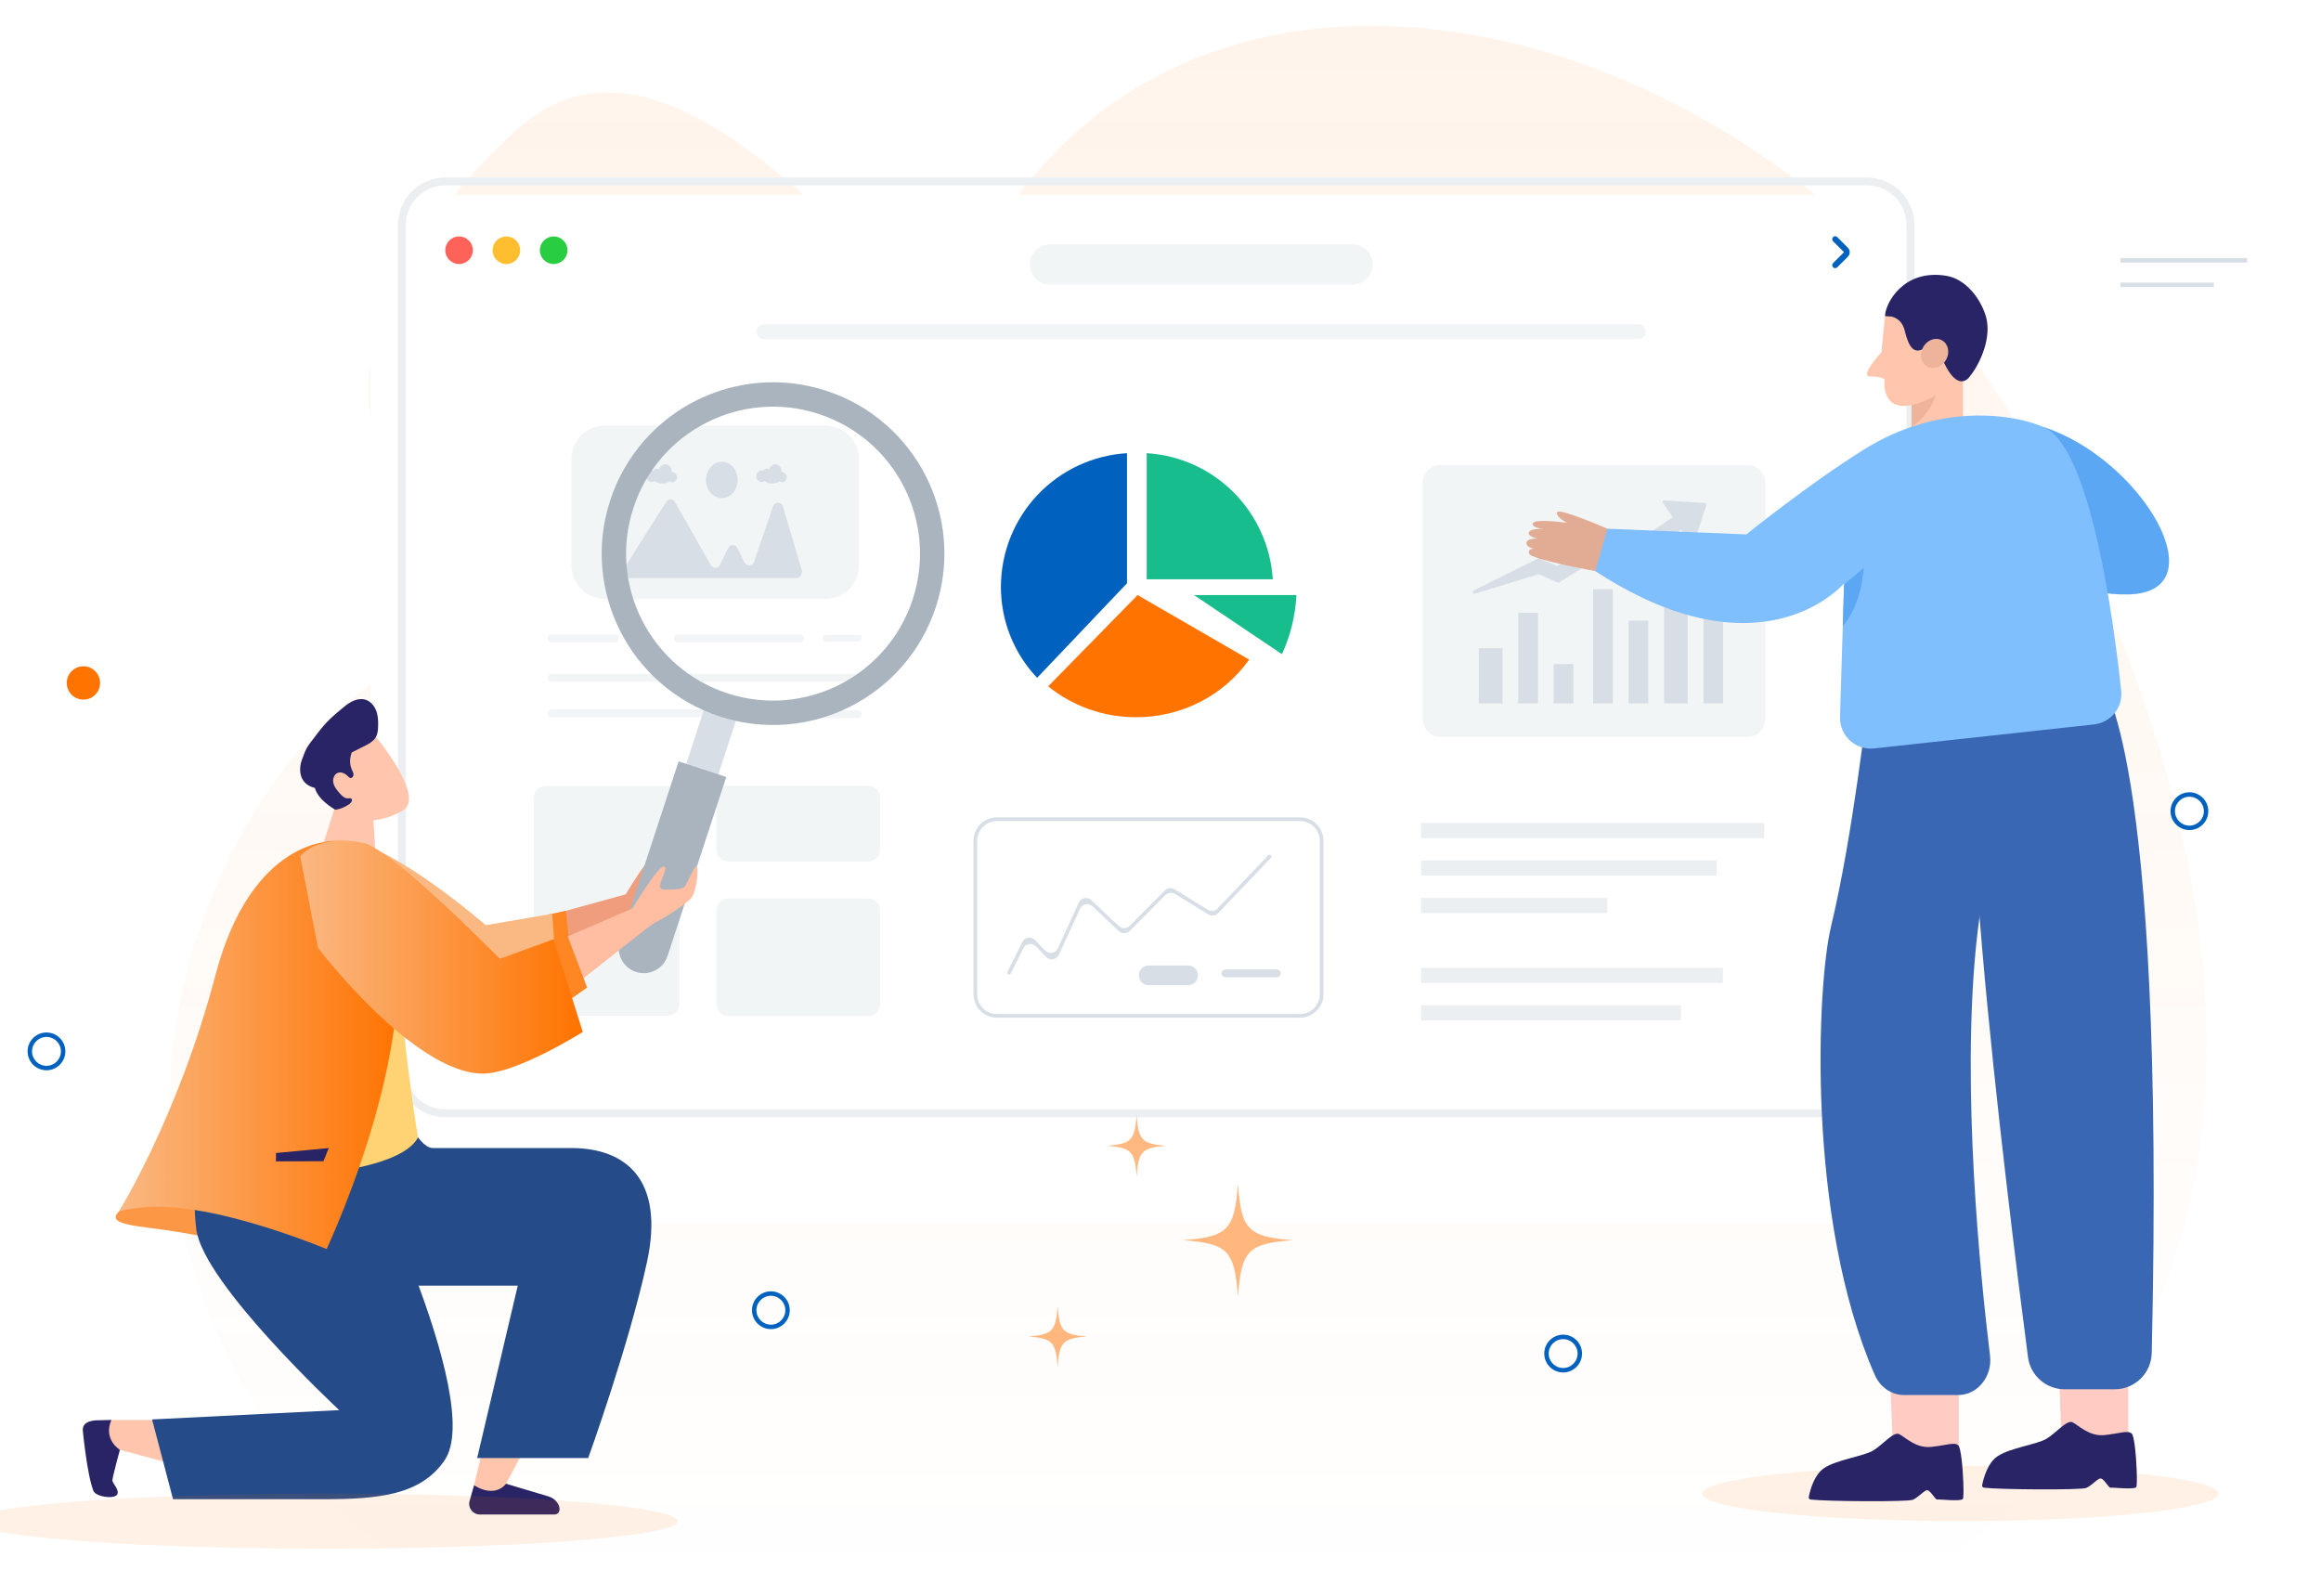 <svg width="589" height="405" viewBox="0 0 589 405" fill="none" xmlns="http://www.w3.org/2000/svg">
<g clip-path="url(#clip0_15188_42561)">
<path opacity="0.08" fill-rule="evenodd" clip-rule="evenodd" d="M302.182 401.212C369.584 401.212 431.612 402.254 480.836 404.001C601.299 332.816 559.586 194.066 516.333 115.582C456.136 6.353 313.896 -32.905 255.062 54.245C175.203 172.537 98.165 131.258 56.566 221.096C14.969 310.935 78.143 397.06 123.527 404.001C172.751 402.254 234.779 401.212 302.182 401.212ZM196.633 98.307C165.799 122.568 114.801 141.368 97.865 115.575C85.212 96.305 100.798 60.151 131.323 32.738C161.826 5.348 199.226 45.329 221.5 65.5C247.934 89.434 220.377 79.624 196.633 98.307Z" fill="url(#paint0_linear_15188_42561)"/>
<g clip-path="url(#clip1_15188_42561)">
<path d="M396.679 348.273C394.035 348.273 391.885 346.122 391.885 343.478C391.885 340.834 394.035 338.684 396.679 338.684C399.322 338.684 401.472 340.834 401.472 343.478C401.472 346.122 399.322 348.273 396.679 348.273ZM396.679 339.812C394.657 339.812 393.013 341.457 393.013 343.478C393.013 345.5 394.657 347.145 396.679 347.145C398.7 347.145 400.344 345.5 400.344 343.478C400.345 341.457 398.7 339.812 396.679 339.812Z" fill="#0061BF"/>
<path d="M555.606 210.637C552.963 210.637 550.812 208.486 550.812 205.842C550.812 203.198 552.963 201.047 555.606 201.047C558.25 201.047 560.4 203.198 560.4 205.842C560.4 208.486 558.25 210.637 555.606 210.637ZM555.606 202.175C553.585 202.175 551.941 203.82 551.941 205.842C551.941 207.863 553.585 209.508 555.606 209.508C557.628 209.508 559.272 207.863 559.272 205.842C559.272 203.82 557.628 202.175 555.606 202.175Z" fill="#0061BF"/>
<path d="M21.169 177.533C23.505 177.533 25.399 175.639 25.399 173.303C25.399 170.966 23.505 169.072 21.169 169.072C18.833 169.072 16.939 170.966 16.939 173.303C16.939 175.639 18.833 177.533 21.169 177.533Z" fill="#FF7300"/>
<path d="M11.794 271.589C9.15 271.589 7 269.439 7 266.795C7 264.151 9.15 262 11.794 262C14.437 262 16.588 264.151 16.588 266.795C16.587 269.439 14.437 271.589 11.794 271.589ZM11.794 263.128C9.772 263.128 8.128 264.773 8.128 266.795C8.128 268.816 9.773 270.461 11.794 270.461C13.815 270.461 15.46 268.816 15.46 266.795C15.46 264.773 13.815 263.128 11.794 263.128Z" fill="#0061BF"/>
<path d="M195.626 337.273C192.982 337.273 190.832 335.122 190.832 332.478C190.832 329.834 192.982 327.684 195.626 327.684C198.269 327.684 200.42 329.834 200.42 332.478C200.42 335.122 198.269 337.273 195.626 337.273ZM195.626 328.812C193.604 328.812 191.96 330.457 191.96 332.478C191.96 334.5 193.605 336.145 195.626 336.145C197.647 336.145 199.292 334.5 199.292 332.478C199.292 330.457 197.647 328.812 195.626 328.812Z" fill="#0061BF"/>
<g filter="url(#filter0_d_15188_42561)">
<path d="M525.811 69.648C525.811 60.51 538.435 53.102 554.009 53.102C569.582 53.102 582.207 60.51 582.207 69.648C582.207 78.787 569.582 86.195 554.009 86.195C550.608 86.195 547.349 85.841 544.33 85.194C542.22 87.733 538.569 90.001 532.412 91.309C532.412 91.309 534.672 87.16 536.055 82.407C529.798 79.372 525.811 74.784 525.811 69.648Z" fill="white"/>
</g>
<path d="M570.271 65.512H538.125V66.64H570.271V65.512Z" fill="#D8DEE6"/>
<path d="M561.811 71.717H538.125V72.845H561.811V71.717Z" fill="#D8DEE6"/>
<g filter="url(#filter1_d_15188_42561)">
<path d="M484.817 296H102.184C97.664 296 94 292.683 94 288.592V42.408C94 38.317 97.664 35 102.184 35H484.816C489.336 35 493 38.317 493 42.408V288.592C493 292.683 489.336 296 484.817 296Z" fill="white"/>
</g>
<path d="M113 46.047H473.789C479.864 46.047 484.789 50.972 484.789 57.047V271.521C484.789 277.596 479.864 282.521 473.789 282.521H113C106.925 282.521 102 277.596 102 271.521V57.047C102 50.972 106.925 46.047 113 46.047Z" stroke="#EBEFF2" stroke-width="2"/>
<path d="M343.234 62H266.44C263.613 62 261.32 64.292 261.32 67.12C261.32 69.947 263.613 72.24 266.44 72.24H343.234C346.062 72.24 348.354 69.947 348.354 67.12C348.354 64.292 346.062 62 343.234 62Z" fill="#F2F5F6"/>
<path d="M415.757 82.238H193.915C192.857 82.238 192 83.096 192 84.153C192 85.211 192.857 86.069 193.915 86.069H415.757C416.815 86.069 417.672 85.211 417.672 84.153C417.672 83.096 416.815 82.238 415.757 82.238Z" fill="#F2F5F6"/>
<path d="M447.697 208.842H360.627V212.672H447.697V208.842Z" fill="#EBEFF2"/>
<path d="M435.602 218.357H360.627V222.188H435.602V218.357Z" fill="#EBEFF2"/>
<path d="M407.917 227.873H360.627V231.703H407.917V227.873Z" fill="#EBEFF2"/>
<path d="M437.211 245.586H360.627V249.416H437.211V245.586Z" fill="#EBEFF2"/>
<path d="M426.572 255.102H360.627V258.932H426.572V255.102Z" fill="#EBEFF2"/>
<path d="M169.422 199.449H138.465C136.808 199.449 135.465 200.792 135.465 202.449V254.753C135.465 256.41 136.808 257.753 138.465 257.753H169.422C171.079 257.753 172.422 256.41 172.422 254.753V202.449C172.422 200.792 171.079 199.449 169.422 199.449Z" fill="#F2F5F6"/>
<path d="M220.347 199.357H184.803C183.146 199.357 181.803 200.701 181.803 202.357V215.616C181.803 217.273 183.146 218.616 184.803 218.616H220.346C222.003 218.616 223.346 217.273 223.346 215.616V202.357C223.346 200.701 222.003 199.357 220.347 199.357Z" fill="#F2F5F6"/>
<path d="M220.347 228H184.803C183.146 228 181.803 229.343 181.803 231V254.832C181.803 256.489 183.146 257.832 184.803 257.832H220.346C222.003 257.832 223.346 256.489 223.346 254.832V231C223.346 229.343 222.003 228 220.347 228Z" fill="#F2F5F6"/>
<path d="M329.911 258.253H252.986C249.709 258.253 247.043 255.57 247.043 252.272V213.386C247.043 210.088 249.709 207.404 252.986 207.404H329.911C333.189 207.404 335.855 210.088 335.855 213.386V252.272C335.855 255.57 333.189 258.253 329.911 258.253ZM252.986 208.34C250.222 208.34 247.973 210.604 247.973 213.386V252.272C247.973 255.054 250.222 257.317 252.986 257.317H329.911C332.675 257.317 334.925 255.054 334.925 252.272V213.386C334.925 210.604 332.676 208.34 329.911 208.34H252.986Z" fill="#D8DEE6"/>
<path d="M256.495 247.053C256.38 247.284 256.099 247.377 255.869 247.261C255.64 247.146 255.547 246.868 255.661 246.638L259.437 239.037C260.056 237.793 261.723 237.542 262.68 238.551L265.172 241.179C266.146 242.205 267.849 241.924 268.44 240.638L273.774 229.043C274.346 227.8 275.97 227.485 276.965 228.426L283.892 234.975C284.681 235.721 285.92 235.701 286.685 234.931L295.603 225.956C296.257 225.297 297.279 225.176 298.069 225.662L306.494 230.844C307.298 231.338 308.338 231.203 308.989 230.52L321.859 217.016C322.038 216.828 322.335 216.822 322.521 217.002C322.705 217.18 322.712 217.473 322.535 217.659L309.143 231.711C308.492 232.394 307.451 232.529 306.647 232.035L298.209 226.845C297.419 226.359 296.397 226.48 295.743 227.139L286.705 236.235C285.94 237.004 284.701 237.024 283.913 236.278L277.268 229.996C276.273 229.055 274.649 229.37 274.077 230.613L268.71 242.278C268.119 243.564 266.416 243.846 265.442 242.819L262.92 240.16C261.964 239.151 260.296 239.402 259.678 240.646L256.495 247.053Z" fill="#D8DEE6"/>
<path d="M301.5 245H291.5C290.119 245 289 246.119 289 247.5C289 248.881 290.119 250 291.5 250H301.5C302.881 250 304 248.881 304 247.5C304 246.119 302.881 245 301.5 245Z" fill="#D8DEE6"/>
<path d="M324 246H311C310.448 246 310 246.448 310 247C310 247.552 310.448 248 311 248H324C324.552 248 325 247.552 325 247C325 246.448 324.552 246 324 246Z" fill="#D8DEE6"/>
<path d="M288.314 182C280.158 182.019 272.256 179.243 266 174.161L288.685 151L317 167.374C313.804 171.894 309.521 175.588 304.522 178.137C299.523 180.685 293.96 182.011 288.314 182Z" fill="#FF7300"/>
<path d="M291 147V115C299.299 115.495 307.133 119.021 313.026 124.915C318.919 130.808 322.466 138.662 323 147H291Z" fill="#17BD8D"/>
<path d="M303 151H329C328.723 156.237 327.469 161.348 325.32 166L303 151Z" fill="#17BD8D"/>
<path d="M263.191 172C257.261 165.749 253.969 157.453 254 148.837C254.032 140.185 257.359 131.87 263.303 125.584C269.248 119.298 277.364 115.513 286 115V148.012L263.191 172Z" fill="#0061BF"/>
<path d="M209.47 108H153.53C148.819 108 145 111.819 145 116.53V143.47C145 148.181 148.819 152 153.53 152H209.47C214.181 152 218 148.181 218 143.47V116.53C218 111.819 214.181 108 209.47 108Z" fill="#F2F5F6"/>
<path d="M156.344 163H139.656C139.482 163 139.315 162.895 139.192 162.707C139.069 162.52 139 162.265 139 162C139 161.735 139.069 161.48 139.192 161.293C139.315 161.105 139.482 161 139.656 161H156.344C156.518 161 156.685 161.105 156.808 161.293C156.931 161.48 157 161.735 157 162C157 162.265 156.931 162.52 156.808 162.707C156.685 162.895 156.518 163 156.344 163Z" fill="#F2F5F6"/>
<path d="M203.203 163H171.797C171.585 163 171.383 162.895 171.233 162.707C171.084 162.52 171 162.265 171 162C171 161.735 171.084 161.48 171.233 161.293C171.383 161.105 171.585 161 171.797 161H203.203C203.415 161 203.617 161.105 203.767 161.293C203.916 161.48 204 161.735 204 162C204 162.131 203.979 162.261 203.939 162.383C203.899 162.504 203.841 162.614 203.767 162.707C203.693 162.8 203.605 162.874 203.508 162.924C203.412 162.974 203.308 163 203.203 163Z" fill="#F2F5F6"/>
<path d="M217.807 162.808H209.565C209.336 162.807 209.117 162.715 208.955 162.553C208.794 162.39 208.703 162.171 208.703 161.942C208.704 161.714 208.796 161.495 208.957 161.334C209.118 161.173 209.337 161.081 209.565 161.08H217.807C218.036 161.08 218.255 161.171 218.418 161.332C218.58 161.494 218.672 161.713 218.673 161.942C218.673 162.171 218.582 162.392 218.42 162.554C218.257 162.717 218.037 162.808 217.807 162.808Z" fill="#F2F5F6"/>
<path d="M218.08 173H139.92C139.676 173 139.442 172.895 139.269 172.707C139.097 172.52 139 172.265 139 172C139 171.735 139.097 171.48 139.269 171.293C139.442 171.105 139.676 171 139.92 171H218.08C218.324 171 218.558 171.105 218.731 171.293C218.903 171.48 219 171.735 219 172C219 172.265 218.903 172.52 218.731 172.707C218.558 172.895 218.324 173 218.08 173Z" fill="#F2F5F6"/>
<path d="M179.074 182H139.926C139.68 182 139.445 181.895 139.271 181.707C139.098 181.52 139 181.265 139 181C139 180.735 139.098 180.48 139.271 180.293C139.445 180.105 139.68 180 139.926 180H179.074C179.32 180 179.555 180.105 179.729 180.293C179.902 180.48 180 180.735 180 181C180 181.265 179.902 181.52 179.729 181.707C179.555 181.895 179.32 182 179.074 182Z" fill="#F2F5F6"/>
<path d="M217.68 182.23H185.234C184.97 182.23 184.717 182.125 184.53 181.939C184.343 181.752 184.238 181.498 184.238 181.234C184.238 180.97 184.343 180.717 184.53 180.53C184.717 180.343 184.97 180.238 185.234 180.238H217.68C217.944 180.238 218.197 180.343 218.384 180.53C218.571 180.717 218.676 180.97 218.676 181.234C218.676 181.365 218.65 181.495 218.6 181.615C218.55 181.736 218.477 181.846 218.384 181.939C218.292 182.031 218.182 182.104 218.061 182.154C217.94 182.205 217.811 182.23 217.68 182.23Z" fill="#F2F5F6"/>
<path d="M158.412 144.178L169.045 127.37C169.159 127.166 169.327 126.998 169.53 126.883C169.733 126.768 169.964 126.711 170.197 126.717C170.431 126.724 170.658 126.794 170.854 126.921C171.05 127.047 171.208 127.225 171.311 127.435L180.365 143.371C180.476 143.593 180.649 143.779 180.863 143.905C181.077 144.032 181.323 144.094 181.571 144.085C181.82 144.075 182.06 143.994 182.264 143.852C182.468 143.71 182.626 143.512 182.72 143.282L184.762 139.133C184.86 138.896 185.026 138.693 185.239 138.55C185.452 138.407 185.703 138.33 185.96 138.33C186.217 138.33 186.467 138.407 186.681 138.55C186.894 138.693 187.06 138.896 187.158 139.133L188.891 142.654C188.995 142.912 189.179 143.13 189.415 143.277C189.652 143.423 189.929 143.491 190.207 143.469C190.484 143.447 190.748 143.338 190.959 143.156C191.17 142.975 191.318 142.731 191.381 142.46L196.142 128.58C196.216 128.288 196.387 128.03 196.628 127.849C196.868 127.667 197.163 127.573 197.464 127.582C197.765 127.591 198.054 127.702 198.284 127.897C198.513 128.092 198.669 128.359 198.726 128.655L203.433 144.591C203.736 145.617 203.069 146.683 202.128 146.683H159.528C158.402 146.693 157.75 145.224 158.412 144.178Z" fill="#D8DEE6"/>
<path d="M183.173 126.409C185.393 126.409 187.192 124.34 187.192 121.788C187.192 119.235 185.393 117.166 183.173 117.166C180.954 117.166 179.154 119.235 179.154 121.788C179.154 124.34 180.954 126.409 183.173 126.409Z" fill="#D8DEE6"/>
<path d="M170.668 119.806C170.595 119.806 170.521 119.815 170.449 119.831C170.449 119.766 170.449 119.706 170.449 119.641C170.478 119.186 170.326 118.737 170.027 118.393C169.728 118.048 169.306 117.835 168.85 117.799C168.468 117.819 168.105 117.971 167.821 118.227C167.537 118.484 167.351 118.83 167.292 119.208C167.21 119.118 167.112 119.045 167.001 118.995C166.89 118.944 166.771 118.917 166.649 118.914C166.477 118.92 166.309 118.973 166.165 119.068C166.021 119.163 165.906 119.296 165.832 119.452C165.678 119.374 165.508 119.331 165.334 119.328C164.971 119.379 164.638 119.56 164.397 119.837C164.156 120.114 164.023 120.469 164.023 120.837C164.023 121.204 164.156 121.559 164.397 121.836C164.638 122.113 164.971 122.294 165.334 122.346C165.637 122.342 165.927 122.225 166.146 122.017C166.689 122.483 167.388 122.729 168.103 122.704C168.777 122.723 169.437 122.509 169.971 122.097C170.163 122.279 170.418 122.383 170.683 122.386C170.992 122.338 171.273 122.182 171.476 121.946C171.679 121.709 171.791 121.408 171.791 121.096C171.791 120.784 171.679 120.482 171.476 120.246C171.273 120.009 170.992 119.853 170.683 119.806H170.668Z" fill="#D8DEE6"/>
<path d="M198.555 119.806C198.481 119.807 198.408 119.815 198.336 119.831C198.341 119.768 198.341 119.704 198.336 119.641C198.365 119.186 198.213 118.737 197.914 118.393C197.615 118.048 197.192 117.835 196.737 117.799C196.355 117.819 195.992 117.971 195.708 118.227C195.424 118.484 195.237 118.83 195.178 119.208C195.097 119.118 194.998 119.045 194.888 118.995C194.777 118.944 194.657 118.917 194.536 118.914C194.363 118.92 194.196 118.973 194.052 119.068C193.908 119.163 193.793 119.296 193.719 119.452C193.565 119.374 193.394 119.331 193.221 119.328C192.858 119.379 192.525 119.56 192.284 119.837C192.043 120.114 191.91 120.469 191.91 120.837C191.91 121.204 192.043 121.559 192.284 121.836C192.525 122.113 192.858 122.294 193.221 122.346C193.523 122.342 193.813 122.224 194.033 122.017C194.575 122.483 195.271 122.728 195.985 122.704C196.661 122.723 197.322 122.509 197.858 122.097C198.048 122.28 198.301 122.383 198.565 122.386C198.873 122.338 199.155 122.182 199.358 121.946C199.561 121.709 199.673 121.408 199.673 121.096C199.673 120.784 199.561 120.482 199.358 120.246C199.155 120.009 198.873 119.853 198.565 119.806H198.555Z" fill="#D8DEE6"/>
<path d="M365.378 118H443.622C446.039 118 448 120.128 448 122.756V182.247C448 184.872 446.039 187 443.622 187H365.378C362.961 187 361 184.872 361 182.247V122.756C361 120.128 362.961 118 365.378 118Z" fill="#F2F5F6"/>
<path d="M381.285 164.504H375.285V178.504H381.285V164.504Z" fill="#D8DEE6"/>
<path d="M390.285 155.504H385.285V178.504H390.285V155.504Z" fill="#D8DEE6"/>
<path d="M399.285 168.504H394.285V178.504H399.285V168.504Z" fill="#D8DEE6"/>
<path d="M409.285 149.504H404.285V178.504H409.285V149.504Z" fill="#D8DEE6"/>
<path d="M418.285 157.504H413.285V178.504H418.285V157.504Z" fill="#D8DEE6"/>
<path d="M428.285 150.504H422.285V178.504H428.285V150.504Z" fill="#D8DEE6"/>
<path d="M437.285 139.504H432.285V178.504H437.285V139.504Z" fill="#D8DEE6"/>
<path d="M432.501 127.625L427.381 127.303L422.26 126.98C421.96 126.965 421.842 127.319 422.045 127.625L424.487 131.258L414.743 137.774L411.282 135.046L410.261 134.229L409.143 134.929L395.154 143.641L391.313 141.964L390.52 141.618L389.873 141.94L373.96 149.847C373.864 149.896 373.79 149.979 373.752 150.08C373.713 150.181 373.714 150.292 373.754 150.393C373.793 150.494 373.869 150.576 373.966 150.623C374.062 150.67 374.173 150.679 374.276 150.648L377.575 149.642L390.458 145.707L394.575 147.506L395.482 147.899L396.318 147.378L410.01 138.832L413.506 141.585L414.578 142.44L415.71 141.682L426.608 134.396L427.437 135.635L429.08 138.05C429.256 138.315 429.559 138.368 429.699 138.193C429.725 138.165 429.743 138.13 429.751 138.093L431.371 133.206L432.907 128.58L432.991 128.319C433.011 128.241 433.013 128.159 432.998 128.08C432.983 128 432.951 127.925 432.904 127.859C432.858 127.793 432.798 127.738 432.728 127.698C432.659 127.657 432.581 127.633 432.501 127.625Z" fill="#D8DEE6"/>
<circle cx="116.5" cy="63.5" r="3.5" fill="#FF6259"/>
<circle cx="128.5" cy="63.5" r="3.5" fill="#FFBE2F"/>
<circle cx="140.5" cy="63.5" r="3.5" fill="#29CD41"/>
<path d="M465.713 67.299L468.43 64.583C468.75 64.262 468.75 63.737 468.43 63.416L465.713 60.699" stroke="#0061BF" stroke-width="1.5" stroke-miterlimit="10" stroke-linecap="round" stroke-linejoin="round"/>
<path d="M95.151 186.683C95.151 186.683 108.194 202.24 102.222 205.697C96.251 209.155 90.361 208.598 88.237 206.641C85.926 204.51 79.623 199.235 80.852 195.326C82.58 189.826 89.651 184.327 95.151 186.683Z" fill="#FFC6AD"/>
<path d="M94.679 206.326L95.309 217.326L81.952 214.341L86.173 201.268" fill="#FFC6AD"/>
<path d="M85.083 205.489C86.41 205.303 87.688 204.774 88.757 203.965C89.186 203.642 89.574 202.948 89.13 202.647C88.899 202.492 88.592 202.577 88.315 202.592C87.445 202.635 86.742 201.926 86.172 201.268C85.509 200.504 84.833 199.692 84.604 198.708C84.374 197.723 84.746 196.52 85.682 196.138C86.572 195.776 87.598 196.274 88.268 196.964C88.456 197.157 88.65 197.379 88.917 197.421C89.357 197.491 89.714 197.003 89.711 196.558C89.708 196.112 89.471 195.708 89.29 195.301C88.802 194.2 88.705 192.93 89.02 191.767C89.184 191.162 89.403 190.387 88.902 190.01C88.574 189.764 88.112 189.854 87.718 189.968C86.23 190.397 84.789 190.996 83.435 191.748C80.906 193.153 79.256 196.497 79.762 199.361C80.254 202.135 82.842 204.105 85.083 205.489Z" fill="#292466"/>
<path d="M79.906 199.948C80.285 197.645 81.683 195.369 83.671 194.147C86.409 192.465 89.226 190.914 92.113 189.503C93.421 188.862 94.84 188.161 95.485 186.854C95.848 186.117 95.916 185.274 95.947 184.453C95.999 183.091 95.962 181.698 95.496 180.417C95.03 179.137 94.071 177.974 92.772 177.564C90.901 176.973 88.917 178.041 87.4 179.285C83.649 182.358 82.5 183.453 79.5 187.5C77.5 190 77.5 190.5 76.572 192.934C76 194.434 75.347 198.84 79.906 199.948Z" fill="#292466"/>
<path d="M126.27 235.897L158.773 226.947C158.773 226.947 165.297 216.044 166.797 216.294C168.297 216.545 164.39 221.741 166.391 222.075C167.507 222.262 171.162 222.146 171.867 221.574C172.571 221.001 174.465 216.208 174.953 216.29C175.78 216.43 175.046 222.996 173.577 224.466C172.506 225.536 168.165 228.719 164.604 230.494C161.018 232.282 126.044 256.968 119.295 255.84" fill="#EF9D7D"/>
<path d="M139.311 232.027L143.589 231.129L145.049 244.128L133.351 248.505" fill="#FE8623"/>
<path d="M72.565 223.304C72.565 223.304 76.363 211.42 88.626 213.356C100.891 215.292 123.267 234.764 123.267 234.764L140.145 231.886L141.73 253.802C141.73 253.802 128.078 261.52 119.532 261.52C101.968 261.52 77.669 229.62 77.669 229.62" fill="#FAB882"/>
<path d="M96.973 250.088C85.097 241.258 82.227 233.215 77.668 233.215" stroke="#1B5889" stroke-miterlimit="10"/>
<path d="M61.602 315.48C61.602 315.48 48.662 313.178 44.21 312.462C35.566 311.073 26.64 310.961 30.133 307.468C34.691 302.911 55.966 293.016 55.966 293.016L66.924 301.749L61.602 315.48Z" fill="#FC9745"/>
<path d="M125.348 355.691L120.303 376.904C126.879 386.5 128.412 376.505 128.412 376.505L140.639 353.676" fill="#FFC6AD"/>
<path d="M119.171 380.859L120.302 376.903C125.857 380.315 128.411 376.504 128.411 376.504L139.245 379.738C142.385 380.829 142.829 384.314 140.638 384.314H121.777C119.977 384.314 118.677 382.59 119.171 380.859Z" fill="#292466"/>
<path d="M49.885 360.322H28.271C21 366.064 30.424 367.904 30.424 367.904L51.77 373.644" fill="#FFC6AD"/>
<path d="M24.231 360.421L28.271 360.322C26.1 365.313 30.424 367.904 30.424 367.904C30.424 367.904 28.52 374.878 28.52 375.657C28.52 376.435 30.5 378.162 29.682 379.309C28.864 380.456 24.304 379.851 23.695 378.292C22.05 374.084 21 362.859 21 362.859C21 361.174 22.37 360.616 24.231 360.421Z" fill="#292466"/>
<path d="M89.71 288.097C89.71 288.097 123.387 355.196 112.815 370.572C106.77 379.363 96.249 380.434 81.949 380.434C75.55 380.434 43.912 380.434 43.912 380.434L38.59 360.192L86.081 357.826C86.081 357.826 51.67 325.85 49.826 312.025C47.46 294.284 56.035 278.908 56.035 278.908" fill="#264B89"/>
<path d="M105.378 287.574C105.378 287.574 107.595 291.328 109.849 291.328C119.017 291.328 140.29 291.328 145.037 291.328C158.639 291.328 168.793 299.154 164.16 320.375C159.526 341.597 149.269 369.982 149.269 369.982H121.087L131.391 326.237C131.391 326.237 98.309 326.237 93.283 326.237C77.659 326.237 68.866 313.801 76.2 291.328" fill="#264B89"/>
<path d="M99.206 233.373C99.206 233.373 103.263 271.91 106.076 288.658C99.572 300.485 52.154 299.4 50.085 297.33C48.015 295.26 57.791 246.638 65.799 234.96C73.806 223.282 99.206 219.772 99.206 233.373Z" fill="#FFD273"/>
<path d="M84.691 213.489C84.691 213.489 63.898 212.337 54.663 247.483C45.27 283.225 30.134 307.468 30.134 307.468C30.134 307.468 35.877 305.465 45.834 306.546C62.352 308.34 82.888 316.961 82.888 316.961C82.888 316.961 90.65 300.448 95.963 280.552C105.953 243.14 99.281 220.7 99.281 220.7L84.691 213.489Z" fill="url(#paint1_linear_15188_42561)"/>
<path d="M178.677 180.03L186.82 182.699L175.944 215.88L167.801 213.211L178.677 180.03Z" fill="#D8DEE6"/>
<path d="M209.718 99.175C232.535 106.653 244.971 131.214 237.491 154.031C230.013 176.849 205.452 189.283 182.635 181.804C159.817 174.325 147.383 149.765 154.862 126.948C162.341 104.131 186.9 91.695 209.718 99.175ZM184.563 175.923C204.133 182.337 225.197 171.673 231.611 152.102C238.025 132.533 227.36 111.468 207.791 105.054C188.221 98.64 167.157 109.305 160.743 128.874C154.328 148.445 164.993 169.509 184.563 175.923Z" fill="#AAB4BE"/>
<path d="M161.387 246.63C164.726 247.725 168.32 245.905 169.414 242.566L184.307 197.171L172.216 193.209L157.323 238.604C156.229 241.942 158.048 245.535 161.387 246.63Z" fill="#AAB4BE"/>
<path d="M130.059 243.661L160.474 230.537C160.474 230.537 166.998 219.634 168.498 219.884C169.998 220.135 166.092 225.331 168.092 225.665C169.208 225.851 172.863 225.736 173.568 225.164C174.272 224.591 176.166 219.798 176.654 219.88C177.481 220.02 176.748 226.586 175.278 228.056C174.208 229.127 169.866 232.31 166.306 234.085C162.72 235.873 129.833 264.733 123.083 263.605" fill="#FFBEA1"/>
<path d="M134.625 240.688L143.87 237.064L148.998 250.609L136.374 259.42" fill="#FE8623"/>
<path d="M76.201 217.327C76.201 217.327 80.043 211.591 92.24 213.912C99.277 215.251 126.835 243.298 126.835 243.298L140.466 238.352L147.896 261.863C147.896 261.863 131.102 272.437 122.557 272.437C104.993 272.437 80.694 240.536 80.694 240.536" fill="url(#paint2_linear_15188_42561)"/>
<path d="M83.434 291.328L70.029 292.584V294.702L82.076 294.669L83.434 291.328Z" fill="#292466"/>
<ellipse opacity="0.1" cx="497.5" cy="379" rx="65.5" ry="7" fill="#FF7300"/>
<ellipse opacity="0.1" cx="82.5" cy="386" rx="89.5" ry="7" fill="#FF7300"/>
<path d="M522.401 346L523.608 376.822L540.07 374.249V347.236L522.401 346Z" fill="#FFCBC2"/>
<path d="M542.118 377.36C541.653 378.078 536.072 377.403 535.587 377.517C535.101 377.632 533.734 374.764 532.817 375.191C531.901 375.614 530.779 376.957 529.431 377.572C528.172 378.144 507.503 378.005 503.502 377.517C503.174 377.475 502.948 377.186 503.01 376.872C503.161 376.095 503.51 374.582 504.187 373.076C504.795 371.72 505.67 370.358 506.909 369.539C510.116 367.394 516.833 366.556 519.274 365.128C521.723 363.7 524.459 360.247 525.915 360.905C527.372 361.567 530.108 364.58 534.074 364.158C538.041 363.743 539.874 362.887 540.941 363.748C541.612 364.291 542.083 369.292 542.227 373.076C542.317 375.293 542.289 377.095 542.118 377.36Z" fill="#292466"/>
<path d="M479.405 343L480.612 373.822L497.074 371.249V344.236L479.405 343Z" fill="#FFCBC2"/>
<path d="M498.118 380.36C497.653 381.078 492.072 380.403 491.587 380.517C491.101 380.632 489.734 377.764 488.817 378.191C487.901 378.614 486.779 379.957 485.431 380.572C484.172 381.144 463.503 381.005 459.502 380.517C459.174 380.475 458.948 380.186 459.01 379.872C459.161 379.095 459.51 377.582 460.187 376.076C460.795 374.72 461.67 373.358 462.909 372.539C466.116 370.394 472.833 369.556 475.274 368.128C477.723 366.7 480.459 363.247 481.915 363.905C483.372 364.567 486.108 367.58 490.074 367.158C494.041 366.743 495.874 365.887 496.941 366.748C497.612 367.291 498.083 372.292 498.227 376.076C498.317 378.293 498.289 380.095 498.118 380.36Z" fill="#292466"/>
<path d="M515 176L514.896 176.43L511.436 191.24L503.892 223.518C502.839 228.666 502.047 234.221 501.464 240.036C497.785 276.772 502.537 323.724 505.007 343.976C505.653 349.294 501.839 354 496.9 354H483.176C480.018 354 477.142 352.02 475.777 348.932C458.281 309.152 461.126 249.744 464.637 235.205C470.192 212.205 474.016 177.89 474.016 177.89L485.677 177.347L515 176Z" fill="#3A67B3"/>
<path d="M546.045 343.365C545.921 348.464 541.759 352.537 536.661 352.537H523.938C519.235 352.537 515.253 349.051 514.644 344.38C512.219 325.878 506.309 279.262 502.959 240.08C501.211 219.525 500.173 201.023 500.714 189.696C500.906 185.397 501.335 182.137 502.045 180.185L517.498 176.654L533.232 173.066C533.232 173.066 537.135 177.229 540.722 199.398C544.455 222.526 547.827 265.272 546.045 343.365Z" fill="#3A67B3"/>
<path d="M498.142 91.32H485.092V113.105H498.142V91.32Z" fill="#FFC6AD"/>
<path d="M491.205 100.379C491.205 100.379 489.885 105.128 485.092 108.378V98.867L491.205 100.379Z" fill="#EDB49B"/>
<path d="M478.361 80.203L477.444 89.373C477.444 89.373 471.834 95.5 474.5 95.5C477.364 95.5 478.246 96.25 478.246 96.25C478.246 96.25 476.642 108.171 491.195 100.377L494.29 82.496L480.5 79L478.361 80.203Z" fill="#FFC6AD"/>
<path d="M478.361 80.202C478.361 80.202 482.315 79.686 483.346 83.869C484.378 88.053 485.753 90.632 489.248 87.709L493.087 81.405L486.498 78.654L478.361 80.202Z" fill="#292466"/>
<path d="M478.361 80.202C478.361 77.222 482.864 68.109 494 70C498.985 70.847 502.765 76.01 504 80.432C505.401 85.451 502.772 91.936 499.848 95.562C499.848 95.562 497.04 99.975 493.259 91.894L486.784 83.183L485.409 80.432L478.361 80.202Z" fill="#292466"/>
<path d="M489.048 92.986C490.638 93.903 492.779 93.17 493.831 91.347C494.883 89.524 494.448 87.303 492.858 86.385C491.269 85.467 489.128 86.2 488.075 88.023C487.023 89.846 487.459 92.068 489.048 92.986Z" fill="#EDB49B"/>
<path d="M518.552 108.348C543.554 116.433 563.293 150.278 540.171 150.842C517.048 151.406 502.949 129.971 502.949 129.971L518.552 108.348Z" fill="#5BA7F4"/>
<path d="M407.918 134.163C407.918 134.163 395.566 128.778 395.148 129.979C394.73 131.18 397.648 132.672 397.648 132.672C397.648 132.672 389.702 131.541 389.04 132.728C388.379 133.916 391.715 134.207 391.715 134.207C391.715 134.207 388.311 134.019 387.961 135.117C387.611 136.215 390.324 136.684 390.324 136.684C390.324 136.684 387.562 136.478 387.387 137.693C387.212 138.907 389.352 139.292 389.352 139.292C389.352 139.292 387.63 139.037 388.049 140.497C388.467 141.957 404.82 144.919 404.82 144.919L410.525 139.292L407.918 134.163Z" fill="#E2AC94"/>
<path d="M531.392 183.829L475.571 189.922C470.868 190.429 466.796 186.672 466.942 181.934L467.642 158.897L467.969 148.28L467.98 148.021C467.98 148.021 467.574 148.506 466.762 149.262C466.762 149.273 466.751 149.273 466.739 149.285C466.209 149.77 465.51 150.367 464.641 151.022C457.231 156.618 437.47 166.23 404.816 144.919L407.918 134.167L443.166 135.611C443.166 135.611 458.968 122.84 473 114.074C482.17 108.343 492.783 105.173 503.589 105.455C508.473 105.579 513.717 106.358 518.556 108.343C530.456 113.262 536.355 157.17 538.295 175.255C538.758 179.531 535.667 183.367 531.392 183.829Z" fill="#80BFFE"/>
<path d="M472.966 144.072C472.966 144.072 472.617 153.165 467.643 158.897L467.97 148.28C469.83 146.769 471.962 144.998 472.966 144.072Z" fill="#5BA7F4"/>
</g>
<path opacity="0.5" fill-rule="evenodd" clip-rule="evenodd" d="M314.151 300.365C315.011 312.169 316.752 313.796 328.007 314.704C316.752 315.615 315.011 317.24 314.151 329.044C313.29 317.24 311.549 315.615 300.295 314.704C311.55 313.796 313.29 312.169 314.151 300.365ZM268.398 331.493C268.857 337.791 269.786 338.663 275.795 339.148C269.786 339.632 268.857 340.501 268.398 346.804C267.939 340.501 267.01 339.632 261 339.148C267.01 338.663 267.939 337.791 268.398 331.493ZM288.435 283C288.899 289.381 289.841 290.261 295.927 290.753C289.841 291.245 288.899 292.125 288.435 298.506C287.97 292.125 287.028 291.245 280.941 290.753C287.028 290.261 287.97 289.381 288.435 283Z" fill="#FF7300"/>
</g>
<defs>
<filter id="filter0_d_15188_42561" x="485.811" y="28.102" width="136.396" height="118.207" filterUnits="userSpaceOnUse" color-interpolation-filters="sRGB">
<feFlood flood-opacity="0" result="BackgroundImageFix"/>
<feColorMatrix in="SourceAlpha" type="matrix" values="0 0 0 0 0 0 0 0 0 0 0 0 0 0 0 0 0 0 127 0" result="hardAlpha"/>
<feOffset dy="15"/>
<feGaussianBlur stdDeviation="20"/>
<feComposite in2="hardAlpha" operator="out"/>
<feColorMatrix type="matrix" values="0 0 0 0 0.118 0 0 0 0 0.129 0 0 0 0 0.176 0 0 0 0.05 0"/>
<feBlend mode="normal" in2="BackgroundImageFix" result="effect1_dropShadow_15188_42561"/>
<feBlend mode="normal" in="SourceGraphic" in2="effect1_dropShadow_15188_42561" result="shape"/>
</filter>
<filter id="filter1_d_15188_42561" x="65.135" y="20.568" width="456.73" height="318.73" filterUnits="userSpaceOnUse" color-interpolation-filters="sRGB">
<feFlood flood-opacity="0" result="BackgroundImageFix"/>
<feColorMatrix in="SourceAlpha" type="matrix" values="0 0 0 0 0 0 0 0 0 0 0 0 0 0 0 0 0 0 127 0" result="hardAlpha"/>
<feOffset dy="14.432"/>
<feGaussianBlur stdDeviation="14.432"/>
<feComposite in2="hardAlpha" operator="out"/>
<feColorMatrix type="matrix" values="0 0 0 0 0.118 0 0 0 0 0.129 0 0 0 0 0.176 0 0 0 0.06 0"/>
<feBlend mode="normal" in2="BackgroundImageFix" result="effect1_dropShadow_15188_42561"/>
<feBlend mode="normal" in="SourceGraphic" in2="effect1_dropShadow_15188_42561" result="shape"/>
</filter>
<linearGradient id="paint0_linear_15188_42561" x1="270.457" y1="0.141" x2="270.457" y2="404" gradientUnits="userSpaceOnUse">
<stop stop-color="#FF7300"/>
<stop offset="1" stop-color="#FF7300" stop-opacity="0"/>
</linearGradient>
<linearGradient id="paint1_linear_15188_42561" x1="30.159" y1="265.815" x2="101.527" y2="265.815" gradientUnits="userSpaceOnUse">
<stop stop-color="#FAB882"/>
<stop offset="1" stop-color="#FF7300"/>
</linearGradient>
<linearGradient id="paint2_linear_15188_42561" x1="76.226" y1="243.236" x2="147.961" y2="243.236" gradientUnits="userSpaceOnUse">
<stop stop-color="#FAB882"/>
<stop offset="1" stop-color="#FF7300"/>
</linearGradient>
<clipPath id="clip0_15188_42561">
<rect width="589" height="405" fill="white"/>
</clipPath>
<clipPath id="clip1_15188_42561">
<rect width="603" height="384" fill="white" transform="translate(0 20)"/>
</clipPath>
</defs>
</svg>
